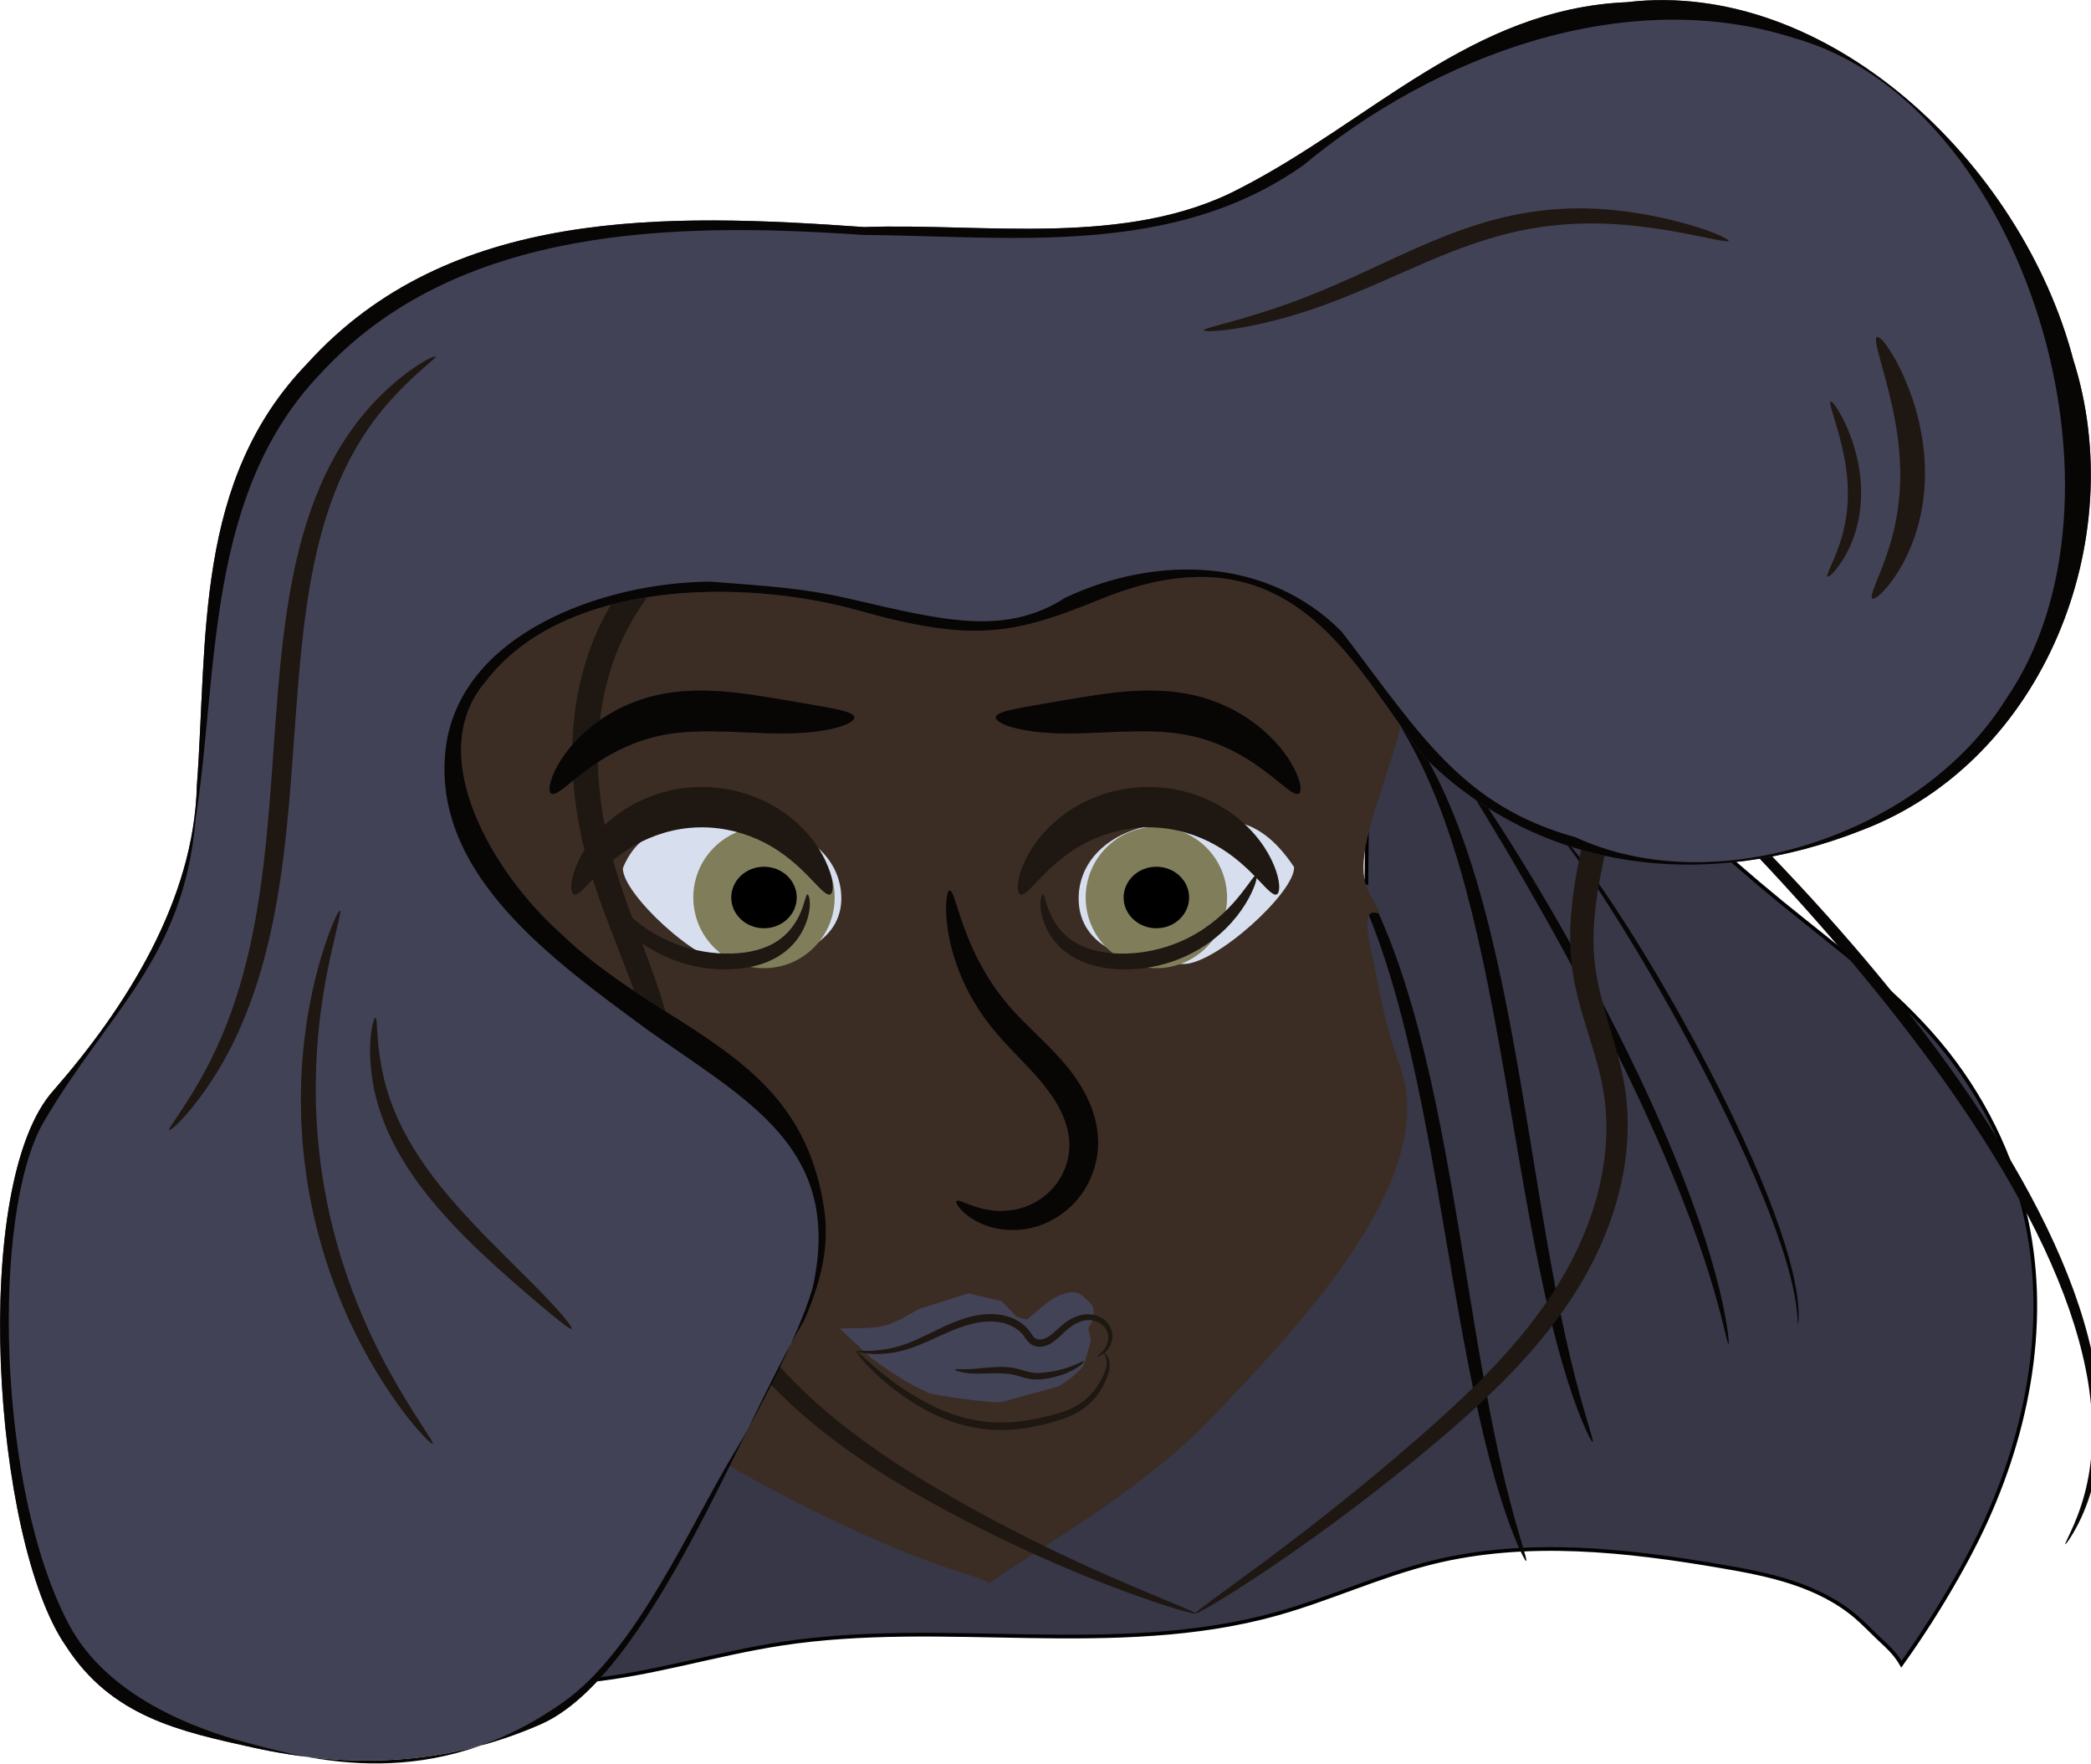 <?xml version="1.0" encoding="UTF-8"?>
<!-- Created with Inkscape (http://www.inkscape.org/) -->
<svg width="568.64" height="479.6" version="1.1" viewBox="0 0 150.45 126.89" xmlns="http://www.w3.org/2000/svg">
 <g transform="translate(-30.379 -39.599)">
  <path transform="matrix(.276 0 0 .276 230.5 52.503)" d="m-368.88 183.27c-50.007-27.002-112.69-29.144-164.42-5.619-51.734 23.525-91.321 72.173-103.84 127.61-2.99 13.238-4.512 27.014-2.225 40.392 2.287 13.378 8.686 26.387 19.344 34.788 6.666 5.254 14.755 8.541 23.087 10.157 8.332 1.616 16.917 1.611 25.359 0.732 16.884-1.759 33.222-6.957 49.998-9.548 21.379-3.303 43.151-2.333 64.781-1.995 21.63 0.339 43.565-2e-3 64.405-5.803 13.836-3.852 26.958-10.052 40.905-13.479 24.495-6.018 50.252-3.2 75.114 1.059 6.237 1.069 12.482 2.231 18.493 4.211 6.011 1.98 11.811 4.809 16.623 8.92 2.018 1.724 3.845 3.657 5.769 5.485 1.438 1.366 2.935 2.679 4.206 4.202 0.705 0.845 1.338 1.752 1.887 2.705 5.15-7.2 9.926-14.667 14.303-22.361 1.962-3.449 3.844-6.944 5.602-10.501 12.583-25.466 18.616-54.872 12.733-82.662-3.605-17.028-11.614-33.061-22.793-46.402-11.801-14.083-26.838-24.998-41.069-36.621-15.879-12.97-30.912-26.975-44.971-41.897-3.466 4.917-8.643 8.603-14.425 10.267-5.781 1.664-12.126 1.295-17.675-1.027-5.55-2.322-10.266-6.583-13.138-11.868-2.873-5.286-3.882-11.561-2.812-17.48 0.629-3.482 1.942-6.797 3.059-10.155 1.117-3.358 2.051-6.851 1.881-10.385-0.225-4.669-2.477-9.205-6.061-12.207-3.583-3.002-8.445-4.423-13.081-3.825z" fill="#373747" stroke="#000" stroke-width=".959px"/>
  <g fill="#080505">
   <path class="UnoptimicedTransforms" transform="matrix(.029 0 0 .029 -778.09 33.724)" d="m31665 4075.4c3.977-1.613-23.909-76.394-54.726-205.39v-1e-4c-16.161-67.682-31.107-139.94-47.783-231.55-14.507-79.724-27.194-156.78-42.322-249.52-12.25-75.106-25.95-159.71-40.214-241.26 0.01 0.076-2.742-15.602-2.729-15.525-15.722-89.013-31.755-172.15-49.938-253.1-19.565-87.123-40.159-165.15-63.5-238.25-26.872-84.179-54.609-152.81-83.864-211.8-29.013-58.527-56.256-100.48-77.937-129.34-21.197-28.215-34.993-41.701-36.643-40.41-1.65 1.291 8.927 17.206 26.725 47.068 18.458 30.969 41.795 72.887 67.739 132.08 26.08 59.536 50.69 127.17 75.269 211.19 21.313 72.878 40.172 149.93 58.659 236.8 17.191 80.799 32.511 162.96 48.183 251.99 0.02 0.121 2.695 15.357 2.716 15.478 11.793 67.417 29.57 173.42 41.363 240.84 15.822 91.222 30.384 171.25 46.536 249.58 18.713 90.761 36.662 164.95 55.849 231.51 18.878 65.512 36.157 113.66 50.767 148.8 14.132 33.989 23.862 51.63 25.85 50.824z"/>
   <path class="UnoptimicedTransforms" transform="matrix(.027 -.009 .009 .027 -733.26 312.33)" d="m31354 2348.2c2.801-0.806 24.538 62.813 53.772 171.45 15.075 56.022 31.775 122.74 49.143 199.69v1e-4c28.914 128.12 58.533 278.97 82.698 444.78 0 1e-4 0.192 1.318 0.192 1.319 11.572 79.537 20.841 155.6 27.928 228.95 7.696 79.649 12.506 152.76 14.788 221.26 2.643 79.264 1.705 146.18-1.679 204.76-6.509 112.84-21.964 179.05-24.842 178.57s7.145-67.006 9.395-179.17c1.171-58.535 0.305-124.25-3.846-203.26-3.582-68.138-9.338-140.44-17.687-219.75-7.683-72.983-17.219-148.47-28.758-227.76 0 1e-4 -0.191-1.313-0.191-1.313-24.102-165.39-52.109-315.42-78.535-443.95v-1e-4c-15.906-77.363-30.606-143.67-43.592-200.39-25.043-109.39-41.587-174.37-38.786-175.18z"/>
   <path class="UnoptimicedTransforms" transform="matrix(.029 0 0 .029 -770.31 27.828)" d="m32734 4237.1c1.037 0.638 8.776-8.942 20.505-28.957 11.466-19.566 27.526-51.071 40.663-92.54 11.765-37.154 21.275-82.39 24.462-135.5 2.656-44.254 0.929-92.401-6.271-144.74-6.645-48.335-17.65-98.608-33.296-151.41-15.05-50.804-33.935-102.55-56.739-155.89-22.305-52.178-47.857-104.76-76.7-158.32-56.646-105.2-123.16-209.49-199.64-316.04-5.627-7.839-11.298-15.677-17.014-23.512-72.733-99.717-148.01-192.84-221.81-278.58v-1e-4c-86.988-101.07-172.31-192.29-251.22-272.37-89.166-90.506-169.39-166.07-236.93-226.75-40.408-36.303-75.481-66.54-104.92-91.106-57.852-48.281-91.825-73.06-93.264-71.318-1.439 1.742 29.744 29.785 84.898 80.836 28.234 26.134 61.633 57.312 100.92 94.92 65.506 62.707 143.49 139.52 231 231.16 77.324 80.979 161.27 172.7 247.11 273.78 72.828 85.76 147.32 178.54 219.48 277.47 5.672 7.775 11.3 15.55 16.886 23.325 75.966 105.74 142.14 208.54 198.89 312.1 28.883 52.698 54.553 104.25 77.093 155.36 23.042 52.251 42.274 102.74 57.816 152.3 16.15 51.504 27.83 100.34 35.329 147.33 8.116 50.882 11.025 97.549 9.734 140.62-1.548 51.671-9.084 95.822-18.844 132.55-10.843 40.824-24.601 72.838-33.91 93.061-9.565 20.779-15.268 31.593-14.231 32.232z"/>
   <path class="UnoptimicedTransforms" transform="matrix(.029 0 0 .029 -777.65 20.598)" d="m32324 3939.4c0.482 0.02 1.281-4.931 1.589-14.434 0.319-9.803 0-23.263-2.004-41.517-2.07-18.847-5.666-40.388-11.676-66.578-5.275-22.993-11.978-47.685-20.582-75.339-8.063-25.918-17.389-53.117-28.286-82.425v-1e-4c-20.803-55.949-45.414-114.66-75.186-179.52-27.47-59.844-57.792-121.46-91.415-185.78-0-0-1.243-2.376-1.244-2.377-34.02-64.995-68.068-126.35-101.35-183.71-35.663-61.459-69.347-116.46-101.29-166.17-35.383-55.061-65.187-98.411-92.497-135.51-15.557-21.132-28.655-37.943-40.283-52.083-21.543-26.199-34.994-39.232-35.676-38.611-0.692 0.629 11.379 14.822 31.52 41.865 11.018 14.795 23.162 31.626 38.161 53.311 26.377 38.137 54.647 81.135 89.381 136.97 31.191 50.138 64.089 105.13 99.326 166.77 32.843 57.454 66.569 118.71 100.5 183.56-0-0 1.241 2.372 1.24 2.371 33.56 64.206 63.922 125.41 91.695 184.92 30.125 64.559 55.113 122.51 76.646 177.98v1e-4c11.265 29.017 20.972 55.83 29.502 81.428 9.107 27.329 16.313 51.557 22.203 74.225 6.719 25.868 10.996 46.815 13.919 65.43 2.843 18.129 3.947 30.961 4.577 40.842 0.599 9.391 0.743 14.37 1.225 14.391z"/>
   <path class="UnoptimicedTransforms" transform="matrix(.029 0 0 .029 -773.31 25.158)" d="m31665 4075.4c3.977-1.613-23.909-76.394-54.726-205.39v-1e-4c-16.161-67.682-31.107-139.94-47.783-231.55-14.507-79.724-27.194-156.78-42.322-249.52-12.25-75.106-25.95-159.71-40.214-241.26 0.01 0.076-2.742-15.602-2.729-15.525-15.722-89.013-31.755-172.15-49.938-253.1-19.565-87.123-40.159-165.15-63.5-238.25-26.872-84.179-54.609-152.81-83.864-211.8-29.013-58.527-56.256-100.48-77.937-129.34-21.197-28.215-34.993-41.701-36.643-40.41-1.65 1.291 8.927 17.206 26.725 47.068 18.458 30.969 41.795 72.887 67.739 132.08 26.08 59.536 50.69 127.17 75.269 211.19 21.313 72.878 40.172 149.93 58.659 236.8 17.191 80.799 32.511 162.96 48.183 251.99 0.02 0.121 2.695 15.357 2.716 15.478 11.793 67.417 29.57 173.42 41.363 240.84 15.822 91.222 30.384 171.25 46.536 249.58 18.713 90.761 36.662 164.95 55.849 231.51 18.878 65.512 36.157 113.66 50.767 148.8 14.132 33.989 23.862 51.63 25.85 50.824z"/>
  </g>
  <g>
   <path class="UnoptimicedTransforms" transform="matrix(.276 0 0 .276 76.666 79.551)" d="m90.123 268.04c-1.673-2.255-18.167-3.527-61.909-27.382-29.011-15.821-52.666-47.818-67.075-69.13-8.687-12.849-10.56-48.031-8.52-52.299 6.772-14.174-20.959-12.631-13.975-40.429 4.946-19.687-2.597-10.962 2.043-62.876 7.511-56.407 23.353-33.752 52.713-45.894 24.436-10.595 124.8-30.845 156.4-11.322 18.028 11.136 55.589 57.819 46.854 88.914-4.619 16.443-12.32 32.312-7.199 40.906 6.711 11.262-3.548-3.472 0.116 13.686 2.819 13.204 3.372 18.841 7.814 31.286 10.181 28.525-25.631 66.711-48.618 90.735-17.909 18.932-41.215 31.681-58.648 43.805z" fill="#3b2d24" stroke-width="3.623"/>
   <path class="UnoptimicedTransforms" transform="matrix(.029 0 0 .029 -770.31 27.828)" d="m30576 4408.8c-1.05 3.063-59.227-12.316-164.76-50.719-103.48-37.652-260.33-101.29-443.09-198.85-119.91-63.927-269.13-151.79-398.31-271.88-57.026-53.07-112.09-114.62-159.73-185.01-44.171-65.254-82.266-139.19-107.72-220.18-13.029-41.619-22.585-84.361-30.048-128.01-7.301-42.648-12.581-85.25-17.582-128.72-4.816-41.769-9.469-85.146-15.307-127.14-5.742-41.22-12.768-82.728-22.725-123.35-15.636-64.224-38.805-127.08-64.147-192.65-24.214-62.437-51.022-128.6-72.306-196.41-31.218-99.359-51.219-206.4-50.417-316.28 0.752-106.02 21.974-215.44 70.216-315.69 52.124-107.2 132.53-199.05 226.58-274.65 91.318-73.543 192.76-131.82 297.64-185.46 117.06-60.063 239.83-115.47 368.1-160.19 89.573-31.238 182.28-57.222 277.28-75.502 37.857-7.284 75.867-13.304 114-17.952 136.2-16.596 273.26-14.587 405.9 8.108 135.5 23.146 265.56 68.642 381.24 137.18 77.022 45.717 146.92 101.33 207.76 164.35 62.26 64.472 114.92 136.67 156.12 213.97 42.325 79.442 72.231 163.9 89.619 249.56 17.932 88.264 22.482 177.73 13.787 264.65-7.075 69.664-22.184 137.39-36.457 201.41-14.811 66.989-28.825 130.39-34.838 194.26-4.055 43.03-4.62 85.317 0.391 126.25 5.79 49.054 20.169 98.5 34.542 147.17 15.257 51.065 30.595 101.35 39.288 154.87 14.695 92.427 6.374 184.49-15.562 268.12-23.723 90.619-62.767 173.27-108.82 245.52-49.821 78.167-108.2 146.67-166.09 205.93-64.756 66.311-133.48 126.02-194.88 177.18-171.47 142.91-320.3 248.02-419.72 313.92-101.21 67.082-158.09 99.028-159.93 96.2-1.838-2.828 51.467-40.232 148.8-112.11 95.097-70.229 240.64-180.4 407.05-325.9 59.68-52.194 126.35-112.62 188.2-178.49 55.297-58.909 110.66-126.13 156.93-201.54 42.655-69.509 78.471-148.19 99.385-233.19 19.211-78.26 25.972-163.36 11.447-246.81-8.272-48.588-23.598-96.268-39.374-147.56-15.178-48.796-30.728-101.07-38.086-156.15-5.962-45.969-5.904-92.459-1.855-138.72 6.009-68.592 19.852-134.65 34.257-201.79 13.659-64.213 27.9-129.78 33.838-194.54 7.527-80.651 2.701-163.84-14.45-245.89-16.664-79.639-44.951-158.13-84.639-231.73-38.621-71.658-88.043-138.73-146.36-198.67-57.005-58.581-122.49-110.3-194.43-152.7-107.95-63.741-230.43-106.06-358.58-127.89-125.63-21.367-256.1-23.055-386.24-7.234-36.505 4.436-72.963 10.211-109.34 17.218-91.296 17.583-180.85 42.678-267.79 72.844-124.54 43.224-244.55 97.218-359.75 155.93-103.1 52.714-200.8 108.15-286.68 177.18-88.124 70.986-162.9 154.86-209.72 251.28-44.069 89.725-63.811 189.94-65.353 287.94-1.577 101.72 16.753 202.59 45.596 297.45 19.71 64.745 45.597 129.95 69.468 193.2 25.128 66.348 48.502 131.96 64.655 200.51 10.162 43.414 17.119 86.88 22.556 129.32 5.552 43.25 9.79 87.059 14.115 128.61 4.512 43.243 9.171 84.881 15.729 125.96 6.718 42.02 15.209 82.543 26.904 121.47 22.643 75.714 57.628 145.82 98.559 208.37 44.2 67.522 96.029 127.28 150.04 179.35 122.16 117.91 267.36 207.37 384.3 273.66 178.18 100.87 332.47 169.79 432.89 212.48 102.85 43.725 158.97 65.034 157.92 68.097z" fill="#1e1712"/>
   <path class="UnoptimicedTransforms" transform="matrix(.276 0 0 .276 76.666 79.551)" d="m41.875 199.59c-16.394 27.4-40.292 92.734-68.653 105.16-24.876 10.898-49.954 11.586-75.033 6.041-19.025-4.207-36.831-8.013-48.688-26.414-19.104-27.446-25.165-120.9-3.136-145.01 18.613-21.341 36.503-49.333 37.25-79.267 2.845-38.521-0.73-79.535 28.73-110.03 37.062-41.006 93.947-39.255 145.23-35.633 30.95-1.109 68.512 5.372 97.817-10.014 34.367-17.574 60.506-46.856 100.98-48.604 52.41-6.234 103.01 42.069 116.4 93.156 14.981 46.902-7.586 104.4-54.776 122.56-41.046 16.291-83.814 11.122-114.08-18.587-17.697-21.102-33.267-62.401-84.442-41.594-22.597 9.188-33.081 11.586-63.378 3.039-28.991-8.179-76.655-8.505-97.28 18.627-16.576 19.561 2.852 50.558 19.331 65.242 27.032 26.323 62.625 30.53 68.934 71.64 1.735 10.34-1.057 20.331-5.198 29.701z" fill="#424256" stroke-width="3.623"/>
  </g>
  <g transform="matrix(.276 0 0 .276 230.5 52.503)" stroke-width="3.623">
   <path class="UnoptimicedTransforms" transform="matrix(.103 0 0 .103 -3625.6 -89.389)" d="m30681 2229.5c1.118-14.678 51.877-22.392 129.18-35.599 38.085-6.471 119.47-21.655 180.8-27.87 29.937-3.058 62.281-4.928 95.967-3.984 5.784 0.16 11.613 0.412 17.482 0.764 27.683 1.665 54.858 5.489 81.293 11.714 70.759 16.866 128.44 50.372 170.7 86.744 44.058 37.827 70.65 77.866 84.079 107.56 13.562 29.989 14.212 49.519 7.11 53.649-7.412 4.309-22.353-6.625-45.13-25.108-22.885-18.571-53.805-44.315-95.158-68.592-39.527-23.128-88.343-44.568-143.13-54.931-20.9-4.037-42.835-6.555-65.982-7.958-4.904-0.297-9.81-0.541-14.71-0.739-28.486-1.135-57.627-0.48-85.555 0.51-74.401 2.702-124.14 6.721-184.1 2.975-84.507-5.334-133.9-25.278-132.85-39.138z" fill="#0c1931"/>
   <g stroke-width="3.623">
    <g>
     <path class="UnoptimicedTransforms" transform="matrix(.103 0 0 .103 -3625.6 -89.389)" d="m29556 2422.5c7.41 4.309 22.353-6.628 45.131-25.113 22.888-18.574 53.805-44.314 95.155-68.589 39.531-23.13 88.351-44.568 143.13-54.929 20.902-4.037 42.837-6.555 65.982-7.957 4.904-0.297 9.81-0.541 14.71-0.739 28.487-1.135 57.63-0.479 85.555 0.511 74.413 2.704 124.15 6.723 184.1 2.978 84.516-5.334 133.9-25.281 132.85-39.143-1.118-14.679-51.869-22.394-129.18-35.602-38.073-6.469-119.47-21.653-180.8-27.867-29.935-3.057-62.279-4.927-95.967-3.983-5.784 0.16-11.613 0.412-17.482 0.764-27.681 1.665-54.856 5.489-81.293 11.714-70.752 16.865-128.43 50.369-170.7 86.746-44.052 37.822-70.644 77.858-84.076 107.56-13.564 29.99-14.217 49.523-7.115 53.652z" fill="#0c1931"/>
     <path d="m-505.75 187.47c0 10.856-11.395 17.07-28.96 17.07-8.426 0-28.197-18.409-27.984-24.987 5.19-12.838 18.074-12.113 29.536-11.999 17.566 0 27.408 9.059 27.408 19.915z" fill="#d7dfef" stop-color="#000000" stroke-width="9.585" style="paint-order:markers fill stroke"/>
     <circle cx="-525.91" cy="187.21" r="18.428" fill="#807d5b" stop-color="#000000" style="paint-order:markers fill stroke"/>
     <path class="UnoptimicedTransforms" transform="matrix(.103 0 0 .103 -3625.6 -89.389)" d="m29613 2677.7c-7.86-3.088-10.316-24.61 1.276-59.343 11.388-34.124 37.362-81.774 86.071-124.62 47.52-41.722 114.62-76.469 195.29-85.718 13.72-1.553 27.652-2.336 41.722-2.308 79.604 0.155 150.5 25.905 204.39 62.825 63.479 43.641 98.558 98.677 114.43 138.86 16.178 40.965 13.822 66.959 5.315 70.302-9.211 3.619-25.015-14.731-51.097-41.799-25.893-26.872-63.662-63.043-115.84-89.696-44.094-22.639-98.59-38.246-157.41-38.387-10.449-0.025-20.764 0.444-30.9 1.391-59.522 5.445-112.56 26.756-153.99 52.744-42.64 26.678-73.486 58.36-95.156 81.227-21.841 23.047-35.738 37.804-44.093 34.521z" fill="#1e1712"/>
     <path class="UnoptimicedTransforms" transform="matrix(.103 0 0 .103 -3625.6 -89.389)" d="m29664 2628.8c3.828-1.68 15.32 17.868 38.522 47.25 23.143 29.306 59.128 68.441 111.76 99.601 35.976 21.326 78.779 38.218 126.46 46.407 23.949 4.113 47.568 5.75 70.401 5.204 22.833-0.581 44.116-3.265 63.828-8.538 21.815-5.865 40.78-14.416 56.477-25.468 20.502-14.27 35.112-32.607 45.049-49.462 10.896-18.547 16.405-35.701 19.849-47.366 3.494-11.833 5.322-18.752 7.64-18.774 4.637-0.045 13.467 30.56-5.304 76.926-8.427 20.892-23.279 44.77-47.206 64.698-18.237 15.064-40.524 27.172-65.977 35.218-22.856 7.255-47.312 11.356-72.914 12.53-25.531 1.206-51.971-0.296-78.721-4.883-53.306-9.141-100.62-29.24-139.44-54.862-56.767-37.509-91.763-84.021-110.79-118.81-19.098-34.914-23.47-57.991-19.643-59.671z" fill="#1e1712"/>
     <ellipse cx="-525.91" cy="187.21" rx="8.535" ry="8.018" stop-color="#000000" style="paint-order:markers fill stroke"/>
     <path d="m-443.88 187.47c0 10.856 9.843 17.07 27.408 17.07 8.426 0 28.973-18.668 28.76-25.246-10.312-15.518-20.003-11.891-28.76-11.74-17.566 0-27.408 9.059-27.408 19.915z" fill="#d7dfef" stop-color="#000000" stroke-width="9.585" style="paint-order:markers fill stroke"/>
     <circle transform="scale(-1,1)" cx="423.62" cy="187.21" r="18.428" fill="#807d5b" stop-color="#000000" style="paint-order:markers fill stroke"/>
     <path class="UnoptimicedTransforms" transform="matrix(.103 0 0 .103 -3625.6 -89.389)" d="m30800 2677.7c-4.636-0.046-13.468 30.556 5.306 76.925 8.426 20.89 23.278 44.769 47.206 64.697 18.236 15.063 40.523 27.171 65.977 35.217 22.854 7.255 47.31 11.355 72.913 12.53 25.582 1.209 52.078-0.301 78.886-4.91 53.246-9.155 100.5-29.24 139.27-54.831 56.777-37.515 91.773-84.034 110.8-118.82 19.094-34.913 23.463-57.984 19.634-59.664s-15.319 17.861-38.52 47.24c-23.138 29.3-59.124 68.443-111.77 99.608-35.932 21.301-78.681 38.184-126.31 46.384-24.001 4.132-47.671 5.778-70.549 5.23-22.835-0.581-44.117-3.265-63.828-8.538-21.817-5.865-40.782-14.416-56.478-25.469-20.503-14.271-35.113-32.609-45.049-49.463-10.897-18.548-16.406-35.704-19.849-47.368-3.493-11.833-5.322-18.75-7.64-18.773z" fill="#1e1712"/>
     <ellipse transform="scale(-1,1)" cx="423.62" cy="187.21" rx="8.535" ry="8.018" stop-color="#000000" style="paint-order:markers fill stroke"/>
     <path class="UnoptimicedTransforms" transform="matrix(.103 0 0 .103 -3625.6 -89.389)" d="m30743 2677.7c9.21 3.619 25.013-14.729 51.093-41.796 25.891-26.87 63.661-63.045 115.84-89.701 44.108-22.646 98.632-38.258 157.48-38.386 10.424-0.023 20.715 0.447 30.829 1.392 59.518 5.446 112.56 26.754 153.99 52.745 42.637 26.676 73.483 58.355 95.154 81.223 21.842 23.047 35.741 37.806 44.096 34.523 7.86-3.088 10.316-24.612-1.277-59.347-11.389-34.126-37.363-81.774-86.069-124.61-47.524-41.726-114.63-76.471-195.29-85.718-13.689-1.55-27.589-2.332-41.627-2.308-79.646 0.136-150.58 25.895-204.48 62.827-63.484 43.644-98.563 98.684-114.43 138.86-16.177 40.963-13.821 66.954-5.314 70.296z" fill="#1e1712"/>
     <path class="UnoptimicedTransforms" transform="matrix(.103 0 0 .103 -3625.6 -89.389)" d="m30777 3025c60.925 59.619-53.696-52.543 7.229 7.076 23.055 22.484 46.677 45.8 68.931 71.784 22.829 26.577 43.203 55.889 58.986 88.298 16.229 33.108 26.235 69.398 27.565 106.77 1.335 46.987-12.095 91.345-35.091 127.42-25.586 40.014-61.89 68.253-99.219 84.065-45.729 19.302-90.84 19.77-126.04 11.921-44.377-9.942-72.656-31.743-86.809-47.182-9.077-9.899-12.3-16.909-11.725-20.201 0.589-3.371 5.013-2.934 12.819-0.192 12.94 4.546 48.678 22.008 91.864 23.859 27.885 1.233 62.277-3.832 94.453-21.51 25.415-13.901 50.101-36.317 66.407-65.73 12.079-21.678 19.784-47.717 20.606-74.91 0.145-4.785 0.07-9.565-0.219-14.317-1.306-25.754-9.769-51.982-21.891-76.948-12.603-25.738-29.792-49.941-48.801-72.887-19.431-23.371-41.846-46.345-63.425-68.897-23.388-24.341-45.624-48.032-66.324-74.29-42.838-54.521-70.582-111.2-87.488-161.86-23.532-70.452-25.949-127.51-22.681-157.08 3.661-33.106 11.359-26.397 19.731-2.748 8.105 22.894 23.273 79.443 52.302 139.86 20.45 42.529 49.491 91.25 90.726 137.94 17.442 19.831 36.404 38.534 58.089 59.754z" fill="#080505"/>
    </g>
    <path class="UnoptimicedTransforms" transform="matrix(1.029 -.058 .058 1.029 -637.19 -186.23)" d="m121.27 473.8 12.1-3.054 8.281 2.401 3.561 4.129 2.544 0.906c3.405-2.187 5.804-5.196 10.665-6.192 1.675-0.343 3.058 0.152 4.188 1.435 1.006 1.142 2.481 2.082 2.113 3.812 0.191 1.213-0.482 2.569-1.545 3.991l0.487 3.294-1.998 5.6c-0.575 1.611-5.819 5.168-7.491 5.525l-14.021 2.989c-1.673 0.357-16.567-2.585-18.11-3.323-4.898-2.343-9.397-5.883-13.885-9.458l-7.773-8.082 4.784 0.169c0.803 0.028 4.588 0.356 7.962-0.609 3.803-1.089 7.234-3.49 8.139-3.534z" fill="#434358" stop-color="#000000" stroke-width=".578" style="font-variation-settings:'wght' 200;paint-order:stroke markers fill"/>
    <g>
     <path class="UnoptimicedTransforms" transform="matrix(.106 -.011 .011 .106 -3752.1 244.09)" d="m30280 3728.9c-9.742-17.002 1.899-3.144 22.076 19.064 21.78 23.972 60.098 64.591 115.46 104.49 20.441 14.72 43.815 29.837 69.441 42.466 9.612 4.74 19.629 9.176 30.025 13.229 34.494 13.451 70.271 21.574 105.79 24.196 37.034 2.774 73.922-0.469 107.72-5.408 27.545-4.128 51.218-9.095 72.388-19.4 34.477-16.557 56.721-44.121 69.718-66.714 6.37-11.294 9.776-19.866 10.455-28.655 0.624-7.364-0.832-13.626-2.029-17.635-1.776-5.945-3.535-9.441-0.317-6.271 2.512 2.474 8.446 10.079 8.991 24.015 0.306 9.999-2.445 20.707-8.467 33.047-11.666 24.518-33.528 55.43-71.603 75.528-22.798 11.883-47.987 18.201-76.474 22.87-22.836 3.832-47.696 6.849-73.442 7.589-12.753 0.366-25.502 0.169-38.224-0.702-51.619-3.589-100.18-18.314-142.43-39.904-26.38-13.489-50.149-29.472-71.033-45.419-37.723-28.787-66.875-58.043-88.132-82.639-20.943-24.234-34.488-44.277-39.911-53.742zm588.17 64.952c-9.852 3.274-7.269 0.367-5.351-0.844 3.041-1.92 13.745-7.62 21.67-18.887 5.802-8.3 10.935-20.884 8.304-34.289-1.84-10.279-8.728-21.075-19.637-28.012-9.254-5.916-21.561-8.756-34.231-7.675-15.393 1.218-30.639 8.548-45.899 19.224-9.585 6.838-19.32 15.424-31.411 22.88-7.774 4.886-17.111 9.093-27.783 10.415-5.23 0.601-10.746 0.305-16.224-1.136-5.41-1.423-10.631-4.122-15.098-8.118-2.832-2.766-5.106-5.658-7.021-8.517-2.9-4.327-4.946-8.533-6.842-11.986-6.669-11.552-16.833-21.166-28.394-28.265-11.766-7.219-25.206-11.78-38.899-14.346-22.358-4.208-45.607-2.669-67.538 1.289-23.602 4.292-47.021 11.751-68.386 18.881-38.585 12.955-67.221 22.867-100.03 27.518-49.505 6.947-87.428-2.673-100.34-7.214-14.488-5.095-4.895-4.053 9.799-2.548 16.37 1.677 49.153 4.714 88.446-2.822 31.342-5.957 56.957-16.092 96.709-30.424 21.061-7.639 45.209-15.828 70.468-20.822 8.78-1.747 17.887-3.096 27.199-3.85 15.612-1.265 31.383-0.826 46.949 1.945 15.858 2.834 31.321 8.255 45.186 16.696 14.193 8.635 26.288 20.544 34.55 34.861 4.263 7.108 6.505 13.344 10.249 16.337 2.01 1.927 4.755 3.342 7.685 4.207 2.986 0.88 6.328 1.071 9.69 0.779 6.879-0.505 13.931-3.748 20.752-7.625 10.462-6.081 20.178-14.33 30.921-21.594 16.73-11.507 35.097-19.31 54.211-20.497 15.842-0.913 30.875 3.418 42.551 11.506 13.676 9.503 21.417 23.751 23.095 37.308 1.969 17.472-5.346 31.719-13.155 40.547-7.989 9.062-16.911 13.324-22.191 15.078z" fill="#1e1712"/>
     <path class="UnoptimicedTransforms" transform="matrix(.106 -.011 .011 .106 -3746.1 244.09)" d="m30456 3784.9c0.551-1.759 12.213 0.733 31.724 2.25 14.701 1.159 34.017 0.858 57.041 1.47 17.272 0.401 38.131 1.797 58.459 8.337 5.384 1.755 10.508 3.79 15.594 5.873 8.984 3.68 16.878 7.083 24.968 9.04 11.169 2.86 23.317 3.108 34.528 2.888 24.207-0.595 43.396-3.798 59.377-7.975 21.196-5.524 33.501-11.295 34.465-9.582s-9.705 10.825-31.199 19.442c-16.047 6.42-36.61 11.588-61.937 13.293-11.834 0.852-25.351 0.903-39.038-2.191-9.779-2.324-18.578-5.922-27.453-9.556-5.032-2.06-9.769-3.991-14.487-5.582-17.588-6.015-37.268-7.865-54.036-9.212-25.05-1.925-40.095-2.674-57.734-6.509-20.058-4.382-30.823-10.228-30.272-11.986z" fill="#1e1712"/>
     <path class="UnoptimicedTransforms" transform="matrix(.103 0 0 .103 -3625.6 -89.389)" d="m29556 2422.5c7.41 4.309 22.353-6.628 45.131-25.113 22.888-18.574 53.805-44.314 95.155-68.589 39.531-23.13 88.351-44.568 143.13-54.929 20.902-4.037 42.837-6.555 65.982-7.957 4.904-0.297 9.81-0.541 14.71-0.739 28.487-1.135 57.63-0.479 85.555 0.511 74.413 2.704 124.15 6.723 184.1 2.978 84.516-5.334 133.9-25.281 132.85-39.143-1.118-14.679-51.869-22.394-129.18-35.602-38.073-6.469-119.47-21.653-180.8-27.867-29.935-3.057-62.279-4.927-95.967-3.983-5.784 0.16-11.613 0.412-17.482 0.764-27.681 1.665-54.856 5.489-81.293 11.714-70.752 16.865-128.43 50.369-170.7 86.746-44.052 37.822-70.644 77.858-84.076 107.56-13.564 29.99-14.217 49.523-7.115 53.652z" fill="#080505"/>
     <path class="UnoptimicedTransforms" transform="matrix(.103 0 0 .103 -3625.6 -89.389)" d="m30681 2229.5c1.118-14.678 51.877-22.392 129.18-35.599 38.085-6.471 119.47-21.655 180.8-27.87 29.937-3.058 62.281-4.928 95.967-3.984 5.784 0.16 11.613 0.412 17.482 0.764 27.683 1.665 54.858 5.489 81.293 11.714 70.759 16.866 128.44 50.372 170.7 86.744 44.058 37.827 70.65 77.866 84.079 107.56 13.562 29.989 14.212 49.519 7.11 53.649-7.412 4.309-22.353-6.625-45.13-25.108-22.885-18.571-53.805-44.315-95.158-68.592-39.527-23.128-88.343-44.568-143.13-54.931-20.9-4.037-42.835-6.555-65.982-7.958-4.904-0.297-9.81-0.541-14.71-0.739-28.486-1.135-57.627-0.48-85.555 0.51-74.401 2.702-124.14 6.721-184.1 2.975-84.507-5.334-133.9-25.278-132.85-39.138z" fill="#080505"/>
    </g>
   </g>
  </g>
  <path class="UnoptimicedTransforms" transform="matrix(.276 0 0 .276 77.28 78.568)" d="m39.651 203.15c-16.394 27.4-40.292 92.734-68.653 105.16-24.876 10.898-49.954 11.586-75.033 6.041-19.025-4.207-36.831-8.013-48.688-26.414-19.104-27.446-25.165-120.9-3.136-145.01 18.613-21.341 36.503-49.333 37.25-79.267 2.845-38.521-0.73-79.535 28.73-110.03 37.062-41.006 93.947-39.255 145.23-35.633 30.95-1.109 68.512 5.372 97.817-10.014 34.367-17.574 60.506-46.856 100.98-48.604 52.41-6.234 103.01 42.069 116.4 93.156 14.981 46.902-7.586 104.4-54.776 122.56-41.046 16.291-83.814 11.122-114.08-18.587-17.697-21.102-33.267-62.401-84.442-41.594-22.597 9.188-33.081 11.586-63.378 3.039-28.991-8.179-76.655-8.505-97.28 18.627-16.576 19.561 2.852 50.558 19.331 65.242 27.032 26.323 62.625 30.53 68.934 71.64 1.735 10.34-1.057 20.331-5.198 29.701zm2.528-9.787c7.286-35.605-17.487-47.72-43.555-66.263-23.984-17.726-55.785-40.105-52.445-72.481 3.138-30.412 40.937-44.035 69.145-44.188 15.372 1.215 23.826 1.63 36.303 4.489 23.593 5.407 40.261 10.009 56.239-0.354 24.126-11.245 52.755-10.401 71.949 8.867 20.206 26.318 31.147 45.405 61.003 53.637 36.584 16.978 90.227-0.847 112.1-35.881 36.19-52.232 5.276-155.52-55.089-172.45-44.151-14.176-93.935 4.834-127.99 33.142-34.109 24.15-76.379 18.464-114.99 18.158-48.513-3.364-105.62-2.543-141.13 36.064-30.127 31.367-26.634 77.338-32.648 116.22-3.13 36.534-22.71 49.936-39.83 79.345-13.356 23.755-12.11 95.114 6.853 130.72 9.973 18.728 32.952 27.146 46.016 30.628 17.324 4.617 48.753 13.497 82.724-10.419 19.214-13.527 32.898-45.787 45.206-66.069 5.349-8.815 17.846-32.826 20.141-43.173z" fill="#080505" stroke-width=".959px"/>
  <g transform="matrix(.276 0 0 .276 230.5 52.503)" fill="#1e1712" stroke-width="3.623">
   <path class="UnoptimicedTransforms" transform="matrix(.103 0 0 .103 -3643 -63.138)" d="m33078 1014.4c2.845-8.114 15.39 2.239 33.305 29.459 17.473 26.55 40.855 70.9 59.603 127.75 13.473 40.828 24.652 88.882 28.828 141.68 0.895 11.311 1.447 22.578 1.656 33.786 1.181 64.815-9.659 124.15-27.575 174.78-17.223 48.481-39.965 86.339-59.384 111.83-19.489 25.579-35.615 39.208-43.068 40.448-9.209 1.501-3.998-14.612 7.401-43.17 11.184-28.02 29.841-72.093 42.734-124.9 9.483-38.604 16.033-82.056 17.24-130.19 0.233-9.284 0.26-18.514 0.1-27.677v-1e-4c-1.024-58.486-9.966-113.75-20.623-162.02-20.369-92.152-45.181-157.6-40.212-171.78z"/>
   <path class="UnoptimicedTransforms" transform="matrix(.103 0 0 .103 -3627.4 -73.816)" d="m31225 1099c-5.453-5.156 65.885-17.767 178.98-55.737 46.678-15.666 97.049-34.903 155.02-60.023 46.786-20.274 88.816-40.064 141.36-64.314 43.113-19.907 90.254-41.306 138.5-60.194 3.999-1.566 8.018-3.119 12.055-4.656 44.772-17.045 89.199-31.188 133.84-41.697 56.043-13.176 110.66-20.056 162.62-21.823 69.415-2.334 133.47 4.284 187.64 13.793v1e-5c134.79 23.662 215.09 60.038 218.12 67.417 1.448 3.876-19.199 0.21-57.647-7.64-35.887-7.328-97.335-20.263-165.1-28.204v0c-52.862-6.195-114.97-10.077-181.14-5.976-49.356 3.04-101.2 10.58-154.55 23.733-31.717 7.81-63.622 17.522-96.07 28.891-14.88 5.213-29.595 10.677-44.114 16.307-46.729 18.128-93.681 38.892-137.01 58.01-51.624 22.79-96.938 42.669-144.11 61.207-59.456 23.366-112.48 40.703-160.95 53.484-110.28 29.073-182.2 32.216-187.44 27.422z"/>
   <path class="UnoptimicedTransforms" transform="matrix(.103 0 0 .103 -3625.6 -89.389)" d="m29021 2718.6c3.502 1.242-6.295 36.44-20.167 97.932-13.876 61.504-31.185 149.55-38.124 256.17-6.766 103.94-3.437 221.64 18.601 347.86 0 1e-4 0.204 1.166 0.204 1.166 16.87 96.204 42.578 184.63 72.539 263.96 29.924 79.242 63.243 147.22 94.383 203.49 62.01 112.06 111.65 175.31 107.38 178.79s-62.121-53.824-131.67-164.44c-34.9-55.507-71.723-123.89-104.34-204.44-32.664-80.665-60.237-171.42-77.629-270.46 0 1e-4 -0.21-1.2-0.21-1.2-22.674-129.87-24.177-251.29-13.858-357.54 10.596-109.06 33.251-198.01 53.105-258.77 19.864-60.797 36.283-93.762 39.785-92.52z"/>
   <path class="UnoptimicedTransforms" transform="matrix(.103 0 0 .103 -3625.6 -89.389)" d="m29111 2989.8c5.13 0.548 1.092 48.716 14.779 123.43 5.999 32.82 15.844 69.978 32.007 109.95 13.293 32.891 30.397 66.496 51.816 101.04 19.696 31.762 42.306 63.066 67.832 94.738 0.886 1.1 1.775 2.2 2.667 3.299 52.892 65.19 114.11 126.45 162.61 174.82 55.895 55.7 90.104 89.202 123.37 125.7 28.844 31.65 43.63 51.537 41.014 54.153-2.617 2.617-22.224-12.29-55.016-39.488-27.246-22.598-84.52-71.133-133.22-115.26-51.678-46.792-114.35-106.58-169.76-174.75-0.925-1.138-1.847-2.276-2.765-3.416-26.44-32.816-49.76-65.936-69.78-99.798-21.789-36.852-38.725-73.24-51.211-108.83-15.181-43.293-22.974-83.537-26.144-118.57-7.199-79.866 6.667-127.57 11.797-127.03z"/>
   <path class="UnoptimicedTransforms" transform="matrix(.103 0 0 .103 -3625.6 -89.389)" d="m29263 1316.3c2.402 3.667-38.299 31.131-96.183 91.514-24.23 25.269-51.209 56.861-77.366 95.374-20.67 30.425-40.66 64.929-58.985 103.93-16.185 34.448-30.732 71.723-43.61 112.24-12.015 37.804-22.274 77.56-31.143 119.79-8.515 40.557-15.52 82.434-21.528 126.3-11.787 86.014-18.783 172.17-25.746 267.09-0.226 3.086-2.478 34.225-2.704 37.312-6.035 83.837-11.539 161.13-19.658 239.94-10.245 99.589-23.616 189.78-43.292 275.85-10.872 47.526-23.292 91.862-37.281 133.5-15.893 47.308-33.433 89.875-51.949 128.16-23.204 47.973-47.406 88.006-69.956 120.53-52.009 75.013-91.894 109.37-95.286 106.39s29.801-42.824 74.332-119.7c19.334-33.373 40.213-73.526 60.288-121.09 16.024-37.96 31.167-79.783 44.921-126.2 12.107-40.855 22.811-84.207 32.215-130.79v-1e-4c17.08-84.553 28.453-172.64 37.584-271.38 7.274-78.79 12.181-153.99 18.289-238.79 0.902-12.524 1.812-24.979 2.742-37.409 7.092-94.933 14.976-182.84 28.171-270.22 6.757-44.722 14.726-87.663 24.379-129.31 10.052-43.379 21.755-84.402 35.397-123.4 14.623-41.808 31.204-80.315 49.565-115.74 20.8-40.13 43.48-75.371 66.825-106.04v-1e-4c29.572-38.834 59.867-69.815 87.08-93.792 65.026-57.28 110.5-77.72 112.9-74.052z"/>
   <path class="UnoptimicedTransforms" transform="matrix(.069 0 0 .069 -2530.4 -11.92)" d="m33079 1014.2c1.731-7.512 13.157 3.305 30.105 30.912 16.478 26.842 38.991 71.424 57.054 127.99 12.991 40.659 23.829 88.381 27.888 140.67 0.87 11.204 1.408 22.36 1.614 33.455 1.165 64.152-9.275 122.84-26.554 173.1-16.593 48.107-38.548 85.958-57.148 111.69-18.583 25.711-34.225 40.06-40.534 41.838-8.223 2.29-1.957-13.206 10.377-41.307 12.164-27.713 31.765-71.522 45.423-124.86 10.009-38.911 16.93-82.87 18.235-131.56 0.252-9.392 0.288-18.728 0.121-27.997-1.043-59.16-10.357-114.88-21.607-163.36-21.492-92.525-48.022-157.33-44.974-170.57z"/>
  </g>
 </g>
</svg>
